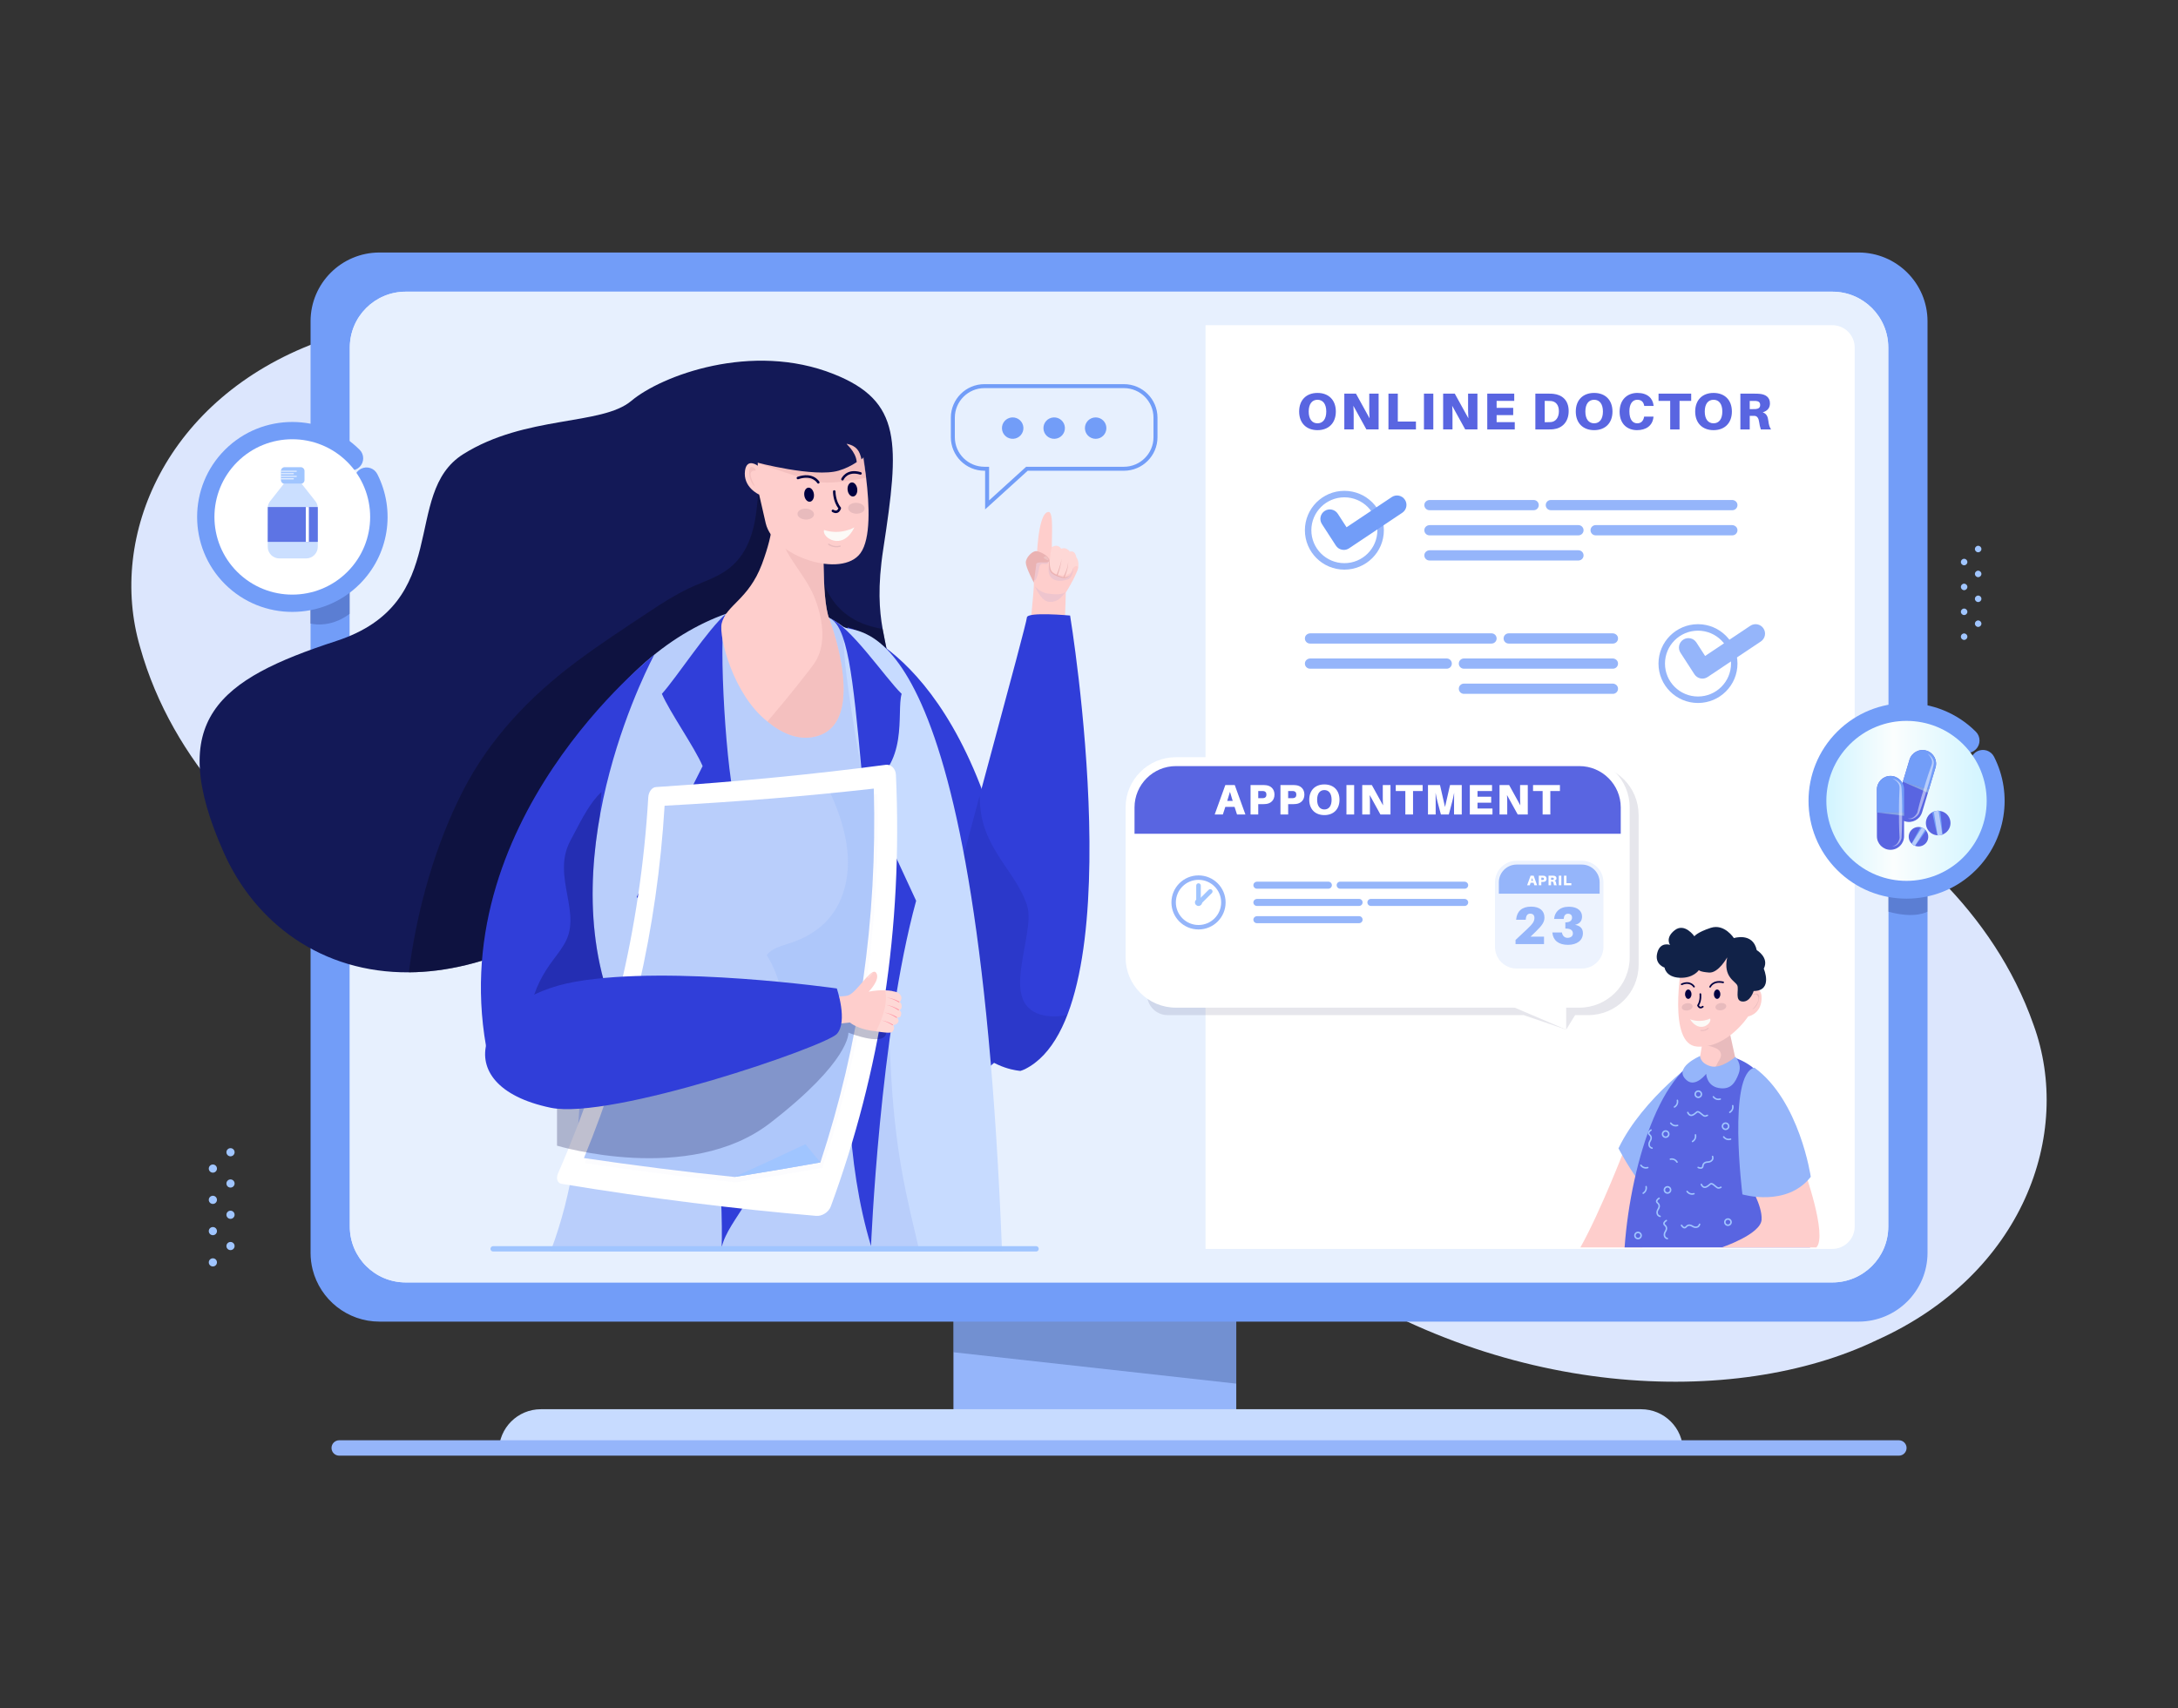 <svg width="232" height="182" viewBox="0 0 232 182" fill="none" xmlns="http://www.w3.org/2000/svg">
<rect x="0" y="0" width="232" height="182" fill="#333333" stroke="none"/>
<path d="M102.819 81.335C106.194 97.464 116.804 119.97 138.615 134.281C159.746 149.234 184.932 149.999 199.9 142.791C215.486 135.795 220.855 120.826 216.61 109.185C212.333 97.009 202.431 88.737 193.026 83.409C183.245 78.002 173.961 75.54 162.232 73.168C150.814 70.87 138.754 67.264 129.208 62.25C119.522 57.615 112.352 51.573 107.492 53.157C103.087 54.456 99.335 64.708 102.819 81.335Z" fill="#DCE6FD"/>
<path d="M126.678 104.049C124.351 87.737 115.215 64.596 94.373 48.913C74.25 32.633 49.166 30.251 33.764 36.481C17.759 42.462 11.435 57.054 14.92 68.943C18.402 81.369 27.751 90.26 36.792 96.181C46.204 102.205 55.309 105.259 66.861 108.38C78.107 111.407 89.91 115.781 99.113 121.398C108.479 126.645 115.245 133.136 120.197 131.867C124.676 130.854 129.081 120.866 126.678 104.049Z" fill="#DCE6FD"/>
<path d="M131.687 137.344H101.56V152.872H131.687V137.344Z" fill="#95B5FA"/>
<path opacity="0.3" d="M131.687 147.421L101.56 144.076V137.344H131.687V147.421Z" fill="#203B73"/>
<path d="M174.808 150.147H57.612C55.144 150.147 53.143 152.144 53.143 154.607H179.278C179.277 152.144 177.277 150.147 174.808 150.147Z" fill="#C7DBFF"/>
<path d="M205.319 34.236V133.482C205.319 137.528 202.028 140.813 197.974 140.813H40.424C36.993 140.813 34.109 138.456 33.303 135.275C33.157 134.699 33.081 134.1 33.081 133.482V34.236C33.081 30.186 36.373 26.904 40.424 26.904H197.973C202.028 26.904 205.319 30.186 205.319 34.236Z" fill="#729DF8"/>
<path d="M195.179 31.077H43.221C39.93 31.077 37.262 33.74 37.262 37.024V130.691C37.262 133.976 39.93 136.638 43.221 136.638H195.179C198.47 136.638 201.138 133.976 201.138 130.691V37.024C201.138 33.74 198.47 31.077 195.179 31.077Z" fill="#E7F0FE"/>
<path d="M195.179 31.077H43.221C39.93 31.077 37.262 33.74 37.262 37.024V130.691C37.262 133.976 39.93 136.638 43.221 136.638H195.179C198.47 136.638 201.138 133.976 201.138 130.691V37.024C201.138 33.74 198.47 31.077 195.179 31.077Z" fill="#E7F0FE"/>
<path d="M195.179 34.648H128.413V133.067H195.179C196.492 133.067 197.56 132.001 197.56 130.691V37.024C197.56 35.714 196.491 34.648 195.179 34.648Z" fill="white"/>
<path d="M36.136 155.096H202.265C202.719 155.096 203.088 154.728 203.088 154.275C203.088 153.822 202.719 153.454 202.265 153.454H36.136C35.682 153.454 35.313 153.822 35.313 154.275C35.313 154.729 35.681 155.096 36.136 155.096ZM143.203 52.297C140.88 52.297 138.997 54.176 138.997 56.495C138.997 58.813 140.88 60.692 143.203 60.692C145.527 60.692 147.409 58.813 147.409 56.495C147.409 54.177 145.527 52.297 143.203 52.297ZM143.203 60.002C141.262 60.002 139.685 58.433 139.685 56.495C139.685 54.558 141.262 52.988 143.203 52.988C145.145 52.988 146.717 54.558 146.717 56.495C146.717 58.433 145.145 60.002 143.203 60.002ZM163.363 53.271H152.296C152.023 53.271 151.771 53.457 151.727 53.725C151.671 54.067 151.934 54.362 152.266 54.362H163.363C163.665 54.362 163.909 54.118 163.909 53.817C163.909 53.516 163.664 53.271 163.363 53.271ZM184.499 53.271H165.199C164.897 53.271 164.652 53.516 164.652 53.817C164.652 54.118 164.897 54.362 165.199 54.362H184.528C184.86 54.362 185.123 54.067 185.067 53.725C185.023 53.457 184.771 53.271 184.499 53.271ZM168.134 55.949H152.296C152.024 55.949 151.772 56.135 151.728 56.403C151.672 56.745 151.935 57.04 152.267 57.04H168.134C168.436 57.04 168.681 56.796 168.681 56.495C168.68 56.194 168.435 55.949 168.134 55.949ZM168.134 58.628H152.296C152.024 58.628 151.772 58.813 151.728 59.081C151.672 59.423 151.935 59.719 152.267 59.719H168.134C168.436 59.719 168.681 59.475 168.681 59.174C168.68 58.872 168.435 58.628 168.134 58.628ZM184.499 55.949H169.969C169.667 55.949 169.422 56.194 169.422 56.495C169.422 56.796 169.667 57.04 169.969 57.04H184.527C184.859 57.04 185.122 56.745 185.067 56.403C185.023 56.136 184.771 55.949 184.499 55.949Z" fill="#95B5FA"/>
<path d="M143.142 58.59C143.074 58.59 143.006 58.583 142.939 58.569C142.674 58.514 142.442 58.356 142.296 58.129L140.807 55.829C140.505 55.363 140.639 54.74 141.107 54.438C141.575 54.135 142.199 54.271 142.502 54.737L143.434 56.178L148.248 52.962C148.71 52.651 149.336 52.776 149.646 53.239C149.956 53.7 149.832 54.325 149.369 54.634L143.704 58.419C143.536 58.531 143.341 58.59 143.142 58.59Z" fill="#729DF8"/>
<path d="M176.662 70.703C176.662 73.021 178.545 74.9 180.868 74.9C183.192 74.9 185.075 73.021 185.075 70.703C185.075 68.384 183.192 66.505 180.868 66.505C178.545 66.505 176.662 68.384 176.662 70.703ZM177.354 70.703C177.354 68.765 178.927 67.195 180.868 67.195C182.81 67.195 184.387 68.765 184.387 70.703C184.387 72.64 182.81 74.21 180.868 74.21C178.927 74.21 177.354 72.64 177.354 70.703ZM160.709 67.479H171.776C172.049 67.479 172.301 67.665 172.345 67.933C172.401 68.275 172.137 68.57 171.805 68.57H160.709C160.407 68.57 160.162 68.326 160.162 68.025C160.162 67.723 160.407 67.479 160.709 67.479ZM139.573 67.479H158.873C159.175 67.479 159.42 67.724 159.42 68.025C159.42 68.326 159.175 68.57 158.873 68.57H139.544C139.212 68.57 138.949 68.275 139.005 67.933C139.048 67.665 139.301 67.479 139.573 67.479ZM155.938 70.157H171.776C172.048 70.157 172.3 70.343 172.344 70.611C172.4 70.953 172.137 71.248 171.805 71.248H155.938C155.635 71.248 155.391 71.004 155.391 70.703C155.392 70.402 155.637 70.157 155.938 70.157ZM155.938 72.835H171.776C172.048 72.835 172.3 73.021 172.344 73.289C172.4 73.63 172.137 73.927 171.805 73.927H155.938C155.635 73.927 155.391 73.682 155.391 73.381C155.392 73.08 155.637 72.835 155.938 72.835ZM139.574 70.157H154.103C154.404 70.157 154.649 70.402 154.649 70.703C154.649 71.004 154.404 71.248 154.103 71.248H139.544C139.212 71.248 138.949 70.953 139.005 70.611C139.048 70.343 139.301 70.157 139.574 70.157Z" fill="#95B5FA"/>
<path d="M181.337 72.303C181.269 72.303 181.201 72.296 181.134 72.282C180.869 72.227 180.637 72.069 180.49 71.842L179.002 69.542C178.7 69.076 178.834 68.453 179.302 68.151C179.77 67.849 180.394 67.984 180.697 68.45L181.628 69.891L186.442 66.675C186.905 66.365 187.531 66.489 187.841 66.952C188.151 67.413 188.027 68.038 187.564 68.347L181.898 72.132C181.731 72.244 181.535 72.303 181.337 72.303Z" fill="#95B5FA"/>
<path d="M173.052 122.408C173.052 122.408 170.494 129.068 168.342 132.91C172.1 132.91 174.95 132.91 174.95 132.91V124.41L173.052 122.408Z" fill="#FECECC"/>
<path d="M181.054 112.71C181.054 112.71 175.023 116.903 172.4 122.35C172.4 122.35 176.004 129.333 178.155 128.209C181.297 126.567 181.054 112.71 181.054 112.71Z" fill="#95B5FA"/>
<path d="M192.809 132.91C192.706 124.085 190.061 112.55 182.975 112.389C177.31 112.26 173.716 123.696 173.051 132.91H192.809Z" fill="#5965E1"/>
<path d="M178.363 118.024C178.336 118.024 178.31 118.011 178.295 117.986C178.271 117.948 178.284 117.9 178.321 117.877C178.698 117.648 178.603 117.272 178.599 117.257C178.587 117.214 178.612 117.17 178.654 117.159C178.696 117.147 178.74 117.172 178.752 117.214C178.8 117.388 178.789 117.778 178.405 118.012C178.391 118.02 178.377 118.024 178.363 118.024ZM180.284 121.701C180.257 121.701 180.231 121.688 180.216 121.663C180.193 121.625 180.205 121.576 180.243 121.554C180.62 121.325 180.524 120.949 180.52 120.934C180.509 120.891 180.534 120.847 180.576 120.836C180.618 120.824 180.662 120.849 180.674 120.891C180.722 121.065 180.711 121.455 180.326 121.689C180.313 121.697 180.299 121.701 180.284 121.701ZM184.256 118.591C184.229 118.591 184.203 118.577 184.187 118.552C184.164 118.515 184.177 118.466 184.214 118.443C184.591 118.215 184.496 117.839 184.491 117.823C184.48 117.781 184.505 117.737 184.547 117.726C184.589 117.714 184.633 117.739 184.645 117.781C184.693 117.954 184.682 118.344 184.298 118.579C184.284 118.587 184.27 118.591 184.256 118.591ZM178.718 123.819C178.718 123.846 178.704 123.872 178.679 123.887C178.642 123.91 178.592 123.898 178.57 123.86C178.341 123.484 177.964 123.579 177.949 123.584C177.906 123.595 177.862 123.57 177.851 123.528C177.839 123.486 177.864 123.442 177.906 123.43C178.08 123.382 178.471 123.393 178.706 123.777C178.714 123.79 178.718 123.805 178.718 123.819ZM175.03 127.214C175.003 127.214 174.977 127.201 174.961 127.176C174.938 127.139 174.951 127.089 174.988 127.067C175.365 126.838 175.27 126.463 175.265 126.447C175.254 126.405 175.279 126.361 175.321 126.349C175.363 126.338 175.407 126.363 175.419 126.405C175.467 126.578 175.456 126.968 175.072 127.202C175.058 127.211 175.044 127.214 175.03 127.214ZM177.885 119.672C177.882 119.645 177.893 119.618 177.916 119.6C177.952 119.574 178.002 119.581 178.028 119.616C178.292 119.968 178.657 119.838 178.672 119.833C178.713 119.817 178.759 119.838 178.775 119.879C178.791 119.92 178.77 119.966 178.729 119.982C178.56 120.046 178.17 120.072 177.899 119.712C177.892 119.7 177.887 119.686 177.885 119.672ZM182.428 116.865C182.425 116.839 182.436 116.811 182.459 116.794C182.495 116.768 182.544 116.775 182.571 116.81C182.835 117.163 183.2 117.032 183.215 117.027C183.257 117.012 183.302 117.032 183.318 117.073C183.334 117.114 183.313 117.16 183.272 117.176C183.104 117.24 182.713 117.266 182.443 116.906C182.434 116.893 182.429 116.879 182.428 116.865ZM179.628 126.949C179.626 126.922 179.637 126.895 179.66 126.877C179.695 126.851 179.745 126.858 179.771 126.894C180.035 127.246 180.4 127.116 180.416 127.11C180.457 127.095 180.502 127.116 180.518 127.157C180.534 127.197 180.513 127.244 180.472 127.259C180.303 127.324 179.913 127.35 179.643 126.989C179.635 126.977 179.629 126.963 179.628 126.949ZM183.525 121.136C183.522 121.11 183.533 121.082 183.557 121.065C183.592 121.039 183.642 121.046 183.668 121.08C183.932 121.433 184.298 121.302 184.313 121.297C184.354 121.282 184.4 121.302 184.415 121.344C184.431 121.384 184.411 121.43 184.369 121.446C184.2 121.511 183.811 121.537 183.54 121.176C183.531 121.164 183.526 121.15 183.525 121.136ZM174.707 124.163C174.705 124.136 174.716 124.109 174.739 124.091C174.774 124.065 174.824 124.073 174.85 124.108C175.114 124.46 175.479 124.33 175.495 124.324C175.536 124.309 175.582 124.33 175.597 124.371C175.613 124.412 175.592 124.458 175.551 124.474C175.382 124.538 174.992 124.564 174.722 124.204C174.714 124.191 174.709 124.177 174.707 124.163ZM181.617 118.992C181.471 118.992 181.372 118.906 181.244 118.795C181.186 118.745 181.12 118.688 181.037 118.627C180.85 118.491 180.824 118.514 180.698 118.628C180.628 118.69 180.533 118.775 180.385 118.851C180.248 118.921 180.12 118.932 180.003 118.886C179.794 118.802 179.709 118.562 179.705 118.551C179.691 118.51 179.713 118.464 179.755 118.45C179.796 118.435 179.842 118.457 179.856 118.498C179.857 118.5 179.923 118.682 180.064 118.738C180.137 118.767 180.219 118.758 180.313 118.71C180.443 118.643 180.526 118.569 180.592 118.51C180.746 118.372 180.855 118.297 181.132 118.499C181.22 118.563 181.289 118.623 181.349 118.675C181.538 118.839 181.595 118.889 181.837 118.764C181.876 118.744 181.924 118.759 181.945 118.798C181.965 118.836 181.95 118.884 181.911 118.905C181.791 118.967 181.697 118.992 181.617 118.992ZM183.06 126.656C182.915 126.656 182.815 126.57 182.687 126.459C182.629 126.408 182.563 126.351 182.481 126.29C182.293 126.154 182.267 126.178 182.141 126.291C182.071 126.354 181.976 126.439 181.828 126.514C181.691 126.584 181.563 126.596 181.446 126.548C181.237 126.465 181.152 126.224 181.149 126.214C181.134 126.173 181.156 126.127 181.198 126.113C181.239 126.098 181.285 126.12 181.299 126.161C181.3 126.163 181.366 126.344 181.507 126.401C181.58 126.43 181.662 126.421 181.757 126.372C181.886 126.306 181.969 126.232 182.035 126.173C182.189 126.034 182.298 125.96 182.575 126.162C182.663 126.226 182.732 126.286 182.792 126.338C182.981 126.502 183.039 126.551 183.281 126.426C183.319 126.406 183.367 126.422 183.388 126.46C183.408 126.499 183.393 126.547 183.354 126.568C183.234 126.63 183.14 126.656 183.06 126.656ZM175.978 122.408C175.971 122.408 175.965 122.407 175.958 122.405C175.746 122.351 175.654 122.22 175.614 122.12C175.538 121.932 175.589 121.712 175.673 121.577C175.822 121.339 175.875 121.143 175.655 120.957C175.543 120.863 175.527 120.765 175.533 120.699C175.552 120.496 175.803 120.348 175.831 120.331C175.87 120.309 175.918 120.323 175.94 120.361C175.962 120.399 175.949 120.448 175.91 120.47C175.857 120.5 175.701 120.611 175.692 120.714C175.69 120.729 175.686 120.775 175.758 120.835C176.129 121.148 175.896 121.521 175.809 121.661C175.748 121.758 175.707 121.925 175.762 122.06C175.8 122.156 175.88 122.22 175.998 122.251C176.04 122.262 176.066 122.305 176.055 122.348C176.046 122.384 176.013 122.408 175.978 122.408ZM177.609 132.048C177.602 132.048 177.595 132.047 177.589 132.045C177.377 131.991 177.285 131.86 177.245 131.76C177.169 131.572 177.22 131.352 177.304 131.217C177.453 130.979 177.506 130.783 177.286 130.597C177.174 130.503 177.158 130.405 177.164 130.339C177.183 130.136 177.434 129.988 177.462 129.971C177.501 129.949 177.549 129.963 177.571 130.001C177.593 130.039 177.58 130.088 177.541 130.109C177.488 130.14 177.332 130.251 177.323 130.354C177.322 130.369 177.318 130.415 177.389 130.475C177.76 130.788 177.528 131.161 177.44 131.301C177.38 131.398 177.339 131.565 177.394 131.7C177.432 131.796 177.512 131.86 177.63 131.891C177.672 131.902 177.698 131.945 177.687 131.988C177.676 132.024 177.644 132.048 177.609 132.048ZM176.835 129.678C176.828 129.678 176.822 129.677 176.815 129.675C176.603 129.62 176.511 129.489 176.471 129.389C176.396 129.201 176.447 128.982 176.53 128.847C176.679 128.609 176.732 128.413 176.512 128.227C176.4 128.132 176.384 128.035 176.39 127.969C176.409 127.765 176.66 127.617 176.689 127.601C176.727 127.579 176.775 127.592 176.797 127.631C176.819 127.669 176.806 127.717 176.768 127.739C176.714 127.77 176.558 127.881 176.549 127.984C176.548 127.999 176.544 128.045 176.616 128.105C176.986 128.418 176.754 128.791 176.667 128.931C176.606 129.028 176.565 129.195 176.62 129.33C176.658 129.426 176.738 129.49 176.856 129.52C176.898 129.531 176.924 129.575 176.913 129.617C176.902 129.653 176.87 129.678 176.835 129.678ZM182.486 123.168C182.49 123.173 182.493 123.18 182.495 123.186C182.569 123.392 182.512 123.542 182.452 123.631C182.339 123.798 182.127 123.88 181.969 123.886C181.688 123.897 181.495 123.963 181.465 124.25C181.45 124.396 181.378 124.464 181.32 124.496C181.14 124.595 180.877 124.471 180.847 124.457C180.808 124.437 180.791 124.39 180.811 124.35C180.83 124.311 180.878 124.295 180.917 124.314C180.972 124.341 181.152 124.407 181.243 124.357C181.256 124.35 181.296 124.327 181.307 124.234C181.358 123.752 181.797 123.734 181.963 123.728C182.077 123.723 182.238 123.664 182.32 123.542C182.378 123.457 182.386 123.355 182.346 123.24C182.331 123.199 182.352 123.153 182.394 123.138C182.428 123.126 182.466 123.139 182.486 123.168ZM181.122 130.441C181.122 130.447 181.121 130.454 181.119 130.461C181.065 130.672 180.933 130.764 180.833 130.804C180.645 130.879 180.425 130.828 180.29 130.745C180.051 130.597 179.854 130.543 179.668 130.763C179.574 130.874 179.476 130.891 179.41 130.885C179.206 130.866 179.057 130.615 179.041 130.587C179.019 130.549 179.033 130.5 179.071 130.478C179.109 130.456 179.158 130.47 179.18 130.508C179.211 130.561 179.321 130.717 179.425 130.726C179.44 130.728 179.486 130.732 179.546 130.66C179.86 130.29 180.233 130.522 180.374 130.609C180.471 130.67 180.638 130.711 180.774 130.656C180.87 130.618 180.934 130.538 180.964 130.421C180.975 130.378 181.019 130.353 181.062 130.364C181.098 130.373 181.122 130.406 181.122 130.441ZM177.622 127.192C177.395 127.192 177.21 127.008 177.21 126.781C177.21 126.554 177.395 126.37 177.622 126.37C177.85 126.37 178.034 126.554 178.034 126.781C178.034 127.008 177.849 127.192 177.622 127.192ZM177.622 126.529C177.483 126.529 177.37 126.642 177.37 126.781C177.37 126.92 177.483 127.032 177.622 127.032C177.761 127.032 177.875 126.92 177.875 126.781C177.875 126.642 177.761 126.529 177.622 126.529ZM183.808 120.407C183.581 120.407 183.396 120.223 183.396 119.996C183.396 119.769 183.581 119.584 183.808 119.584C184.036 119.584 184.22 119.769 184.22 119.996C184.22 120.223 184.035 120.407 183.808 120.407ZM183.808 119.744C183.669 119.744 183.556 119.857 183.556 119.996C183.556 120.135 183.669 120.247 183.808 120.247C183.947 120.247 184.06 120.135 184.06 119.996C184.06 119.857 183.947 119.744 183.808 119.744ZM177.425 121.244C177.197 121.244 177.013 121.06 177.013 120.833C177.013 120.606 177.197 120.422 177.425 120.422C177.652 120.422 177.837 120.607 177.837 120.833C177.836 121.06 177.652 121.244 177.425 121.244ZM177.425 120.581C177.285 120.581 177.172 120.694 177.172 120.833C177.172 120.972 177.285 121.085 177.425 121.085C177.564 121.085 177.677 120.972 177.677 120.833C177.677 120.694 177.564 120.581 177.425 120.581ZM174.48 132.048C174.253 132.048 174.068 131.864 174.068 131.637C174.068 131.411 174.253 131.226 174.48 131.226C174.707 131.226 174.892 131.411 174.892 131.637C174.892 131.864 174.707 132.048 174.48 132.048ZM174.48 131.386C174.341 131.386 174.228 131.499 174.228 131.638C174.228 131.777 174.341 131.889 174.48 131.889C174.619 131.889 174.732 131.777 174.732 131.638C174.733 131.499 174.619 131.386 174.48 131.386ZM180.904 116.996C180.676 116.996 180.491 116.812 180.491 116.585C180.491 116.359 180.676 116.174 180.904 116.174C181.131 116.174 181.316 116.359 181.316 116.585C181.315 116.812 181.13 116.996 180.904 116.996ZM180.904 116.333C180.764 116.333 180.651 116.446 180.651 116.585C180.651 116.724 180.764 116.837 180.904 116.837C181.043 116.837 181.156 116.724 181.156 116.585C181.156 116.446 181.043 116.333 180.904 116.333ZM184.06 130.624C183.833 130.624 183.648 130.439 183.648 130.213C183.648 129.986 183.833 129.801 184.06 129.801C184.288 129.801 184.473 129.986 184.473 130.213C184.473 130.439 184.288 130.624 184.06 130.624ZM184.06 129.961C183.921 129.961 183.808 130.074 183.808 130.213C183.808 130.352 183.921 130.464 184.06 130.464C184.2 130.464 184.313 130.352 184.313 130.213C184.313 130.074 184.2 129.961 184.06 129.961Z" fill="#A0C5FF"/>
<path d="M181.513 110.092L181.059 112.765C181.059 112.765 181.556 115.28 184.984 113.367L184.147 109.546L181.513 110.092Z" fill="#FECECC"/>
<path opacity="0.1" d="M184.146 109.546L181.512 110.092L181.315 111.252C181.378 111.27 181.441 111.288 181.504 111.304C181.807 111.383 182.115 111.45 182.41 111.543C182.641 111.616 182.871 111.709 183.042 111.847C183.221 111.992 183.31 112.173 183.322 112.367C183.343 112.685 183.117 112.963 182.957 113.247C182.854 113.43 182.799 113.675 182.573 113.802C182.408 113.894 182.193 113.928 181.981 113.925C182.563 114.194 183.498 114.197 184.983 113.368L184.146 109.546Z" fill="#201135"/>
<path d="M179.144 102.72C179.144 102.72 177.565 111.308 180.784 111.51C184.004 111.712 186.212 108.297 186.212 108.297C186.212 108.297 187.548 108.084 187.64 106.478C187.713 105.183 186.911 105.417 186.911 105.417C186.911 105.417 187.528 102.112 185.22 101.466C182.911 100.82 179.144 102.72 179.144 102.72Z" fill="#FECECC"/>
<path opacity="0.1" d="M183.879 107.16C183.914 107.369 183.686 107.581 183.369 107.635C183.053 107.688 182.768 107.562 182.732 107.353C182.697 107.144 182.925 106.931 183.242 106.878C183.559 106.825 183.844 106.951 183.879 107.16ZM180.292 107.18C180.327 107.389 180.099 107.601 179.782 107.654C179.466 107.708 179.18 107.581 179.145 107.372C179.11 107.163 179.338 106.951 179.655 106.898C179.971 106.844 180.256 106.971 180.292 107.18Z" fill="#201135"/>
<path d="M180.444 105.215C180.414 105.215 180.384 105.2 180.367 105.171C180.353 105.146 180.01 104.582 179.17 104.953C179.125 104.973 179.073 104.953 179.054 104.908C179.034 104.864 179.054 104.811 179.099 104.792C180.089 104.354 180.516 105.076 180.521 105.083C180.545 105.126 180.53 105.18 180.488 105.204C180.474 105.212 180.459 105.215 180.444 105.215ZM182.161 105.231C182.15 105.231 182.139 105.229 182.128 105.225C182.083 105.207 182.06 105.156 182.079 105.11C182.082 105.103 182.404 104.331 183.568 104.58C183.616 104.59 183.646 104.637 183.636 104.685C183.626 104.732 183.579 104.763 183.531 104.753C182.511 104.535 182.246 105.169 182.243 105.176C182.229 105.21 182.197 105.231 182.161 105.231ZM181.153 107.442C181.122 107.442 181.092 107.438 181.062 107.43C180.874 107.375 180.795 107.164 180.792 107.155C180.782 107.129 180.786 107.1 180.801 107.077C181.119 106.59 181.034 105.933 181.033 105.926C181.026 105.878 181.06 105.834 181.109 105.827C181.159 105.82 181.202 105.854 181.209 105.903C181.213 105.931 181.298 106.597 180.975 107.131C181.001 107.177 181.048 107.242 181.112 107.26C181.172 107.277 181.245 107.254 181.328 107.19C181.367 107.16 181.423 107.168 181.452 107.206C181.482 107.245 181.475 107.3 181.436 107.33C181.339 107.405 181.243 107.442 181.153 107.442Z" fill="#000141"/>
<path d="M180.017 108.593C180.017 108.593 181.026 109.05 182.158 108.525C182.414 108.994 181.074 110.215 180.017 108.593Z" fill="#FCFAF7"/>
<path d="M180.175 105.928C180.175 106.203 180.022 106.426 179.833 106.426C179.645 106.426 179.492 106.203 179.492 105.928C179.492 105.652 179.645 105.429 179.833 105.429C180.022 105.429 180.175 105.653 180.175 105.928ZM183.25 105.928C183.25 106.203 183.097 106.426 182.908 106.426C182.72 106.426 182.566 106.203 182.566 105.928C182.566 105.652 182.72 105.429 182.908 105.429C183.097 105.429 183.25 105.653 183.25 105.928Z" fill="#000141"/>
<path opacity="0.1" d="M181.326 109.845C181.232 109.845 181.171 109.831 181.165 109.83C181.142 109.824 181.127 109.801 181.132 109.777C181.138 109.753 181.162 109.739 181.186 109.744C181.19 109.745 181.578 109.831 181.931 109.526C181.95 109.511 181.977 109.513 181.993 109.531C182.009 109.549 182.007 109.577 181.989 109.594C181.743 109.805 181.486 109.845 181.326 109.845ZM186.758 105.943C186.758 105.943 187.274 105.7 187.376 106.064C187.477 106.428 187.153 107.347 186.657 107.56C186.657 107.56 187.558 106.691 187.264 106.165C186.971 105.639 186.788 106.195 186.758 105.943Z" fill="#201135"/>
<path d="M184.841 112.61C184.841 112.61 185.613 113.32 185.196 114.41C184.841 115.335 184.382 116.149 183.085 115.924C181.788 115.7 181.742 114.41 181.742 114.41C181.742 114.41 180.621 115.894 179.685 115.114C178.096 113.789 181.103 112.508 181.103 112.508C181.103 112.508 181.06 113.261 182.198 113.598C183.336 113.936 184.841 112.61 184.841 112.61Z" fill="#95B5FA"/>
<path d="M183.981 102.003C183.981 102.003 183.051 103.693 182.053 103.621C181.055 103.548 180.961 103.363 180.961 103.363C180.961 103.363 180.382 104.248 178.905 104.176C177.427 104.103 177.306 103.092 177.306 103.092C177.306 103.092 176.21 102.748 176.532 101.52C176.854 100.292 177.891 100.675 177.891 100.675C177.891 100.675 177.339 99.927 178.398 99.106C179.458 98.285 180.485 99.758 180.485 99.758C180.485 99.758 180.769 99.333 182.23 98.858C183.692 98.382 184.694 99.951 184.694 99.951C184.694 99.951 186.715 99.3 187.126 101.231C187.126 101.231 188.481 102.027 187.876 103.21C187.876 103.21 188.899 105.576 186.799 105.588C186.799 105.588 186.449 106.779 185.602 106.709C184.756 106.639 185.244 105.465 185.061 105.002C184.876 104.538 183.522 104.128 183.981 102.003Z" fill="#112248"/>
<path d="M192.144 124.533C192.144 124.533 194.705 131.641 193.48 132.91H183.396C183.396 132.91 187.54 131.519 187.643 129.961C187.747 128.402 186.244 126.038 186.244 126.038L192.144 124.533Z" fill="#FECECC"/>
<path d="M185.6 127.258C185.6 127.258 190.32 128.664 192.883 125.385C192.883 125.385 191.71 117.268 186.884 113.758C184.004 114.431 185.6 127.258 185.6 127.258Z" fill="#95B5FA"/>
<path opacity="0.1" d="M169.18 81.471H124.347C123.141 81.471 122.163 82.448 122.165 83.652L122.193 105.98C122.194 107.183 123.171 108.157 124.375 108.157H162.297L166.83 109.704L167.779 108.157H169.18C172.143 108.157 174.544 105.76 174.544 102.804V86.824C174.543 83.867 172.142 81.471 169.18 81.471Z" fill="#000141"/>
<path d="M166.83 106.018V109.704L159.246 106.462L166.83 106.018Z" fill="white"/>
<path d="M125.262 80.677H168.23C171.192 80.677 173.593 83.074 173.593 86.03V102.009C173.593 104.965 171.192 107.362 168.23 107.362H125.262C122.3 107.362 119.899 104.965 119.899 102.009V86.03C119.899 83.074 122.3 80.677 125.262 80.677Z" fill="white"/>
<path d="M127.666 93.27C126.073 93.27 124.781 94.559 124.781 96.15C124.781 97.74 126.073 99.03 127.666 99.03C129.26 99.03 130.552 97.74 130.552 96.15C130.552 94.559 129.26 93.27 127.666 93.27ZM127.666 98.555C126.335 98.555 125.252 97.478 125.252 96.149C125.252 94.82 126.334 93.743 127.666 93.743C128.998 93.743 130.077 94.82 130.077 96.149C130.077 97.478 128.998 98.555 127.666 98.555Z" fill="#95B5FA"/>
<path d="M128.045 96.149C128.045 96.359 127.876 96.528 127.666 96.528C127.456 96.528 127.286 96.359 127.286 96.149C127.286 95.94 127.456 95.771 127.666 95.771C127.876 95.771 128.045 95.94 128.045 96.149Z" fill="#A0C5FF"/>
<path d="M127.665 94.11C127.531 94.11 127.421 94.218 127.421 94.353V96.041C127.421 96.175 127.53 96.284 127.665 96.284C127.799 96.284 127.909 96.176 127.909 96.041V94.353C127.909 94.218 127.799 94.11 127.665 94.11Z" fill="#A0C5FF"/>
<path d="M129.09 94.806C128.995 94.711 128.84 94.711 128.745 94.806L127.549 95.999C127.454 96.094 127.454 96.248 127.549 96.344C127.643 96.438 127.798 96.438 127.893 96.344L129.09 95.15C129.185 95.054 129.185 94.9 129.09 94.806Z" fill="#A0C5FF"/>
<path d="M141.497 93.938H133.905C133.718 93.938 133.545 94.065 133.515 94.249C133.477 94.484 133.657 94.686 133.885 94.686H141.497C141.705 94.686 141.872 94.519 141.872 94.312C141.871 94.105 141.703 93.938 141.497 93.938ZM155.996 93.938H142.756C142.548 93.938 142.381 94.105 142.381 94.312C142.381 94.519 142.548 94.687 142.756 94.687H156.016C156.244 94.687 156.424 94.484 156.386 94.25C156.356 94.065 156.183 93.938 155.996 93.938ZM144.769 95.775H133.904C133.718 95.775 133.544 95.902 133.514 96.086C133.476 96.32 133.656 96.524 133.884 96.524H144.768C144.976 96.524 145.144 96.356 145.144 96.149C145.144 95.943 144.976 95.775 144.769 95.775ZM144.769 97.613H133.904C133.718 97.613 133.544 97.74 133.514 97.924C133.476 98.159 133.656 98.361 133.884 98.361H144.768C144.976 98.361 145.144 98.194 145.144 97.987C145.144 97.78 144.976 97.613 144.769 97.613ZM155.996 95.775H146.029C145.821 95.775 145.654 95.942 145.654 96.149C145.654 96.356 145.821 96.524 146.029 96.524H156.016C156.244 96.524 156.424 96.321 156.386 96.086C156.356 95.902 156.183 95.775 155.996 95.775Z" fill="#95B5FA"/>
<path d="M120.849 88.832V86.03C120.849 83.601 122.829 81.625 125.262 81.625H168.229C170.663 81.625 172.642 83.601 172.642 86.03V88.832H120.849Z" fill="#5965E1"/>
<path d="M130.523 85.967L130.258 86.782H129.388L130.523 83.642H131.526L132.662 86.782H131.768L131.504 85.967H130.523ZM130.723 85.33H131.307L131.015 84.365L130.723 85.33ZM135.757 84.661C135.757 85.28 135.341 85.603 134.885 85.657C134.717 85.676 134.589 85.68 134.393 85.68H134.028V86.781H133.208V83.641H134.394C134.59 83.641 134.718 83.646 134.886 83.664C135.342 83.719 135.757 84.042 135.757 84.661ZM134.899 84.661C134.899 84.424 134.777 84.301 134.566 84.283C134.507 84.279 134.434 84.279 134.348 84.279H134.028V85.043H134.348C134.434 85.043 134.507 85.043 134.566 85.038C134.777 85.02 134.899 84.897 134.899 84.661ZM138.943 84.661C138.943 85.28 138.528 85.603 138.072 85.657C137.904 85.676 137.776 85.68 137.58 85.68H137.215V86.781H136.394V83.641H137.58C137.777 83.641 137.904 83.646 138.073 83.664C138.528 83.719 138.943 84.042 138.943 84.661ZM138.085 84.661C138.085 84.424 137.962 84.301 137.752 84.283C137.693 84.279 137.62 84.279 137.533 84.279H137.214V85.043H137.533C137.62 85.043 137.693 85.043 137.752 85.038C137.963 85.02 138.085 84.897 138.085 84.661ZM142.682 85.212C142.682 86.218 142.052 86.845 141.072 86.845C140.092 86.845 139.462 86.218 139.462 85.212C139.462 84.201 140.092 83.578 141.072 83.578C142.052 83.578 142.682 84.201 142.682 85.212ZM141.842 85.212C141.842 84.543 141.546 84.178 141.071 84.178C140.597 84.178 140.301 84.543 140.301 85.212C140.301 85.876 140.597 86.245 141.071 86.245C141.546 86.245 141.842 85.876 141.842 85.212ZM143.423 86.782V83.642H144.244V86.782H143.423ZM147.043 86.782L145.899 84.706C145.926 85.025 145.926 85.303 145.926 85.485V86.782H145.105V83.642H146.127L147.322 85.808C147.299 85.49 147.294 85.166 147.294 84.984V83.642H148.115V86.782H147.043ZM150.517 84.279V86.782H149.696V84.279H148.675V83.642H151.539V84.279H150.517ZM155.705 86.782H154.885V85.462C154.885 85.189 154.885 84.783 154.894 84.465C154.839 84.783 154.748 85.184 154.675 85.462L154.328 86.782H153.485L153.133 85.462C153.06 85.189 152.969 84.783 152.919 84.465C152.928 84.783 152.928 85.189 152.928 85.462V86.782H152.108V83.642H153.389L153.923 85.985L154.457 83.642H155.706V86.782H155.705ZM158.978 86.782H156.565V83.642H158.932V84.279H157.386V84.888H158.841V85.525H157.386V86.145H158.978V86.782ZM161.668 86.782L160.523 84.706C160.55 85.025 160.55 85.303 160.55 85.485V86.782H159.73V83.642H160.751L161.946 85.808C161.923 85.49 161.919 85.166 161.919 84.984V83.642H162.739V86.782H161.668ZM165.141 84.279V86.782H164.32V84.279H163.299V83.642H166.163V84.279H165.141Z" fill="white"/>
<path d="M168.492 91.709H161.554C160.28 91.709 159.246 92.74 159.246 94.012V100.889C159.246 102.161 160.28 103.193 161.554 103.193H168.492C169.767 103.193 170.8 102.161 170.8 100.889V94.012C170.8 92.74 169.767 91.709 168.492 91.709Z" fill="#EDF3FE"/>
<path d="M170.392 95.218V94.012C170.392 92.967 169.54 92.116 168.492 92.116H161.554C160.507 92.116 159.655 92.967 159.655 94.012V95.218H170.392Z" fill="#95B5FA"/>
<path d="M163.038 94.058L162.952 94.323H162.668L163.038 93.3H163.365L163.734 94.323H163.443L163.357 94.058H163.038ZM163.104 93.851H163.294L163.199 93.536L163.104 93.851ZM164.743 93.633C164.743 93.834 164.608 93.94 164.459 93.957C164.404 93.963 164.362 93.965 164.298 93.965H164.179V94.323H163.912V93.3H164.298C164.362 93.3 164.403 93.302 164.458 93.308C164.608 93.326 164.743 93.431 164.743 93.633ZM164.464 93.633C164.464 93.556 164.424 93.516 164.355 93.51C164.336 93.508 164.312 93.508 164.284 93.508H164.18V93.758H164.284C164.312 93.758 164.337 93.758 164.355 93.757C164.424 93.75 164.464 93.71 164.464 93.633ZM165.827 94.323H165.535C165.512 94.251 165.497 94.192 165.488 94.119C165.475 94.006 165.43 93.941 165.362 93.936C165.332 93.934 165.307 93.934 165.277 93.934H165.217V94.323H164.95V93.3H165.357C165.421 93.3 165.462 93.301 165.517 93.307C165.666 93.325 165.795 93.397 165.795 93.578C165.795 93.707 165.725 93.793 165.588 93.833C165.695 93.872 165.734 93.95 165.749 94.073C165.763 94.19 165.786 94.263 165.827 94.323ZM165.314 93.743C165.342 93.743 165.366 93.743 165.385 93.742C165.453 93.735 165.516 93.712 165.516 93.626C165.516 93.541 165.461 93.516 165.393 93.51C165.373 93.509 165.349 93.509 165.321 93.509H165.217V93.743H165.314V93.743ZM166.045 94.323V93.3H166.312V94.323H166.045ZM167.379 94.323H166.593V93.3H166.861V94.098H167.379V94.323H167.379Z" fill="white"/>
<path d="M164.468 99.799V100.591H161.435V100.15L162.665 98.996C163.249 98.447 163.448 98.176 163.448 97.803C163.448 97.509 163.284 97.345 163.006 97.345C162.711 97.345 162.564 97.532 162.524 97.939L162.518 97.995H161.498L161.504 97.939C161.589 97.079 162.133 96.598 163.091 96.598C164.003 96.598 164.514 97.034 164.514 97.763C164.514 98.222 164.304 98.573 163.551 99.297L163.029 99.8H164.468V99.799ZM168.611 99.431C168.611 100.178 167.999 100.67 167.012 100.67C166.02 100.67 165.442 100.189 165.363 99.409L165.357 99.352H166.377L166.389 99.409C166.445 99.681 166.638 99.924 166.973 99.924C167.324 99.924 167.546 99.726 167.546 99.46C167.546 99.126 167.302 98.956 166.894 98.939L166.741 98.934V98.277L166.894 98.266C167.268 98.237 167.455 98.034 167.455 97.768C167.455 97.513 167.302 97.355 167.019 97.355C166.718 97.355 166.594 97.598 166.571 97.853L166.565 97.909H165.544L165.55 97.853C165.618 97.196 166.106 96.608 167.12 96.608C168.078 96.608 168.52 97.094 168.52 97.649C168.52 98.107 168.288 98.413 167.777 98.537C168.333 98.644 168.611 98.928 168.611 99.431Z" fill="#95B5FA"/>
<path d="M94.091 58.461C93.464 62.542 93.669 65.028 94.018 67.009C94.625 70.499 95.674 72.453 93.409 78.845C89.855 88.867 79.654 81.499 70.662 90.139C60.771 99.655 51.395 103.54 43.551 103.598C34.331 103.668 27.215 98.434 23.823 90.809C17.548 76.681 23.282 72.381 35.808 68.3C48.327 64.22 42.679 52.587 49.337 48.393C55.997 44.207 64.087 45.379 67.256 42.706C70.425 40.034 80.081 36.374 88.806 39.855C96.096 42.754 95.815 47.21 94.091 58.461Z" fill="#131957"/>
<path opacity="0.5" d="M93.409 78.845C89.855 88.867 79.654 81.499 70.662 90.139C60.771 99.655 51.395 103.54 43.551 103.598C43.579 103.396 43.599 103.195 43.629 103C44.506 96.644 46.373 90.01 49.297 84.291C52.146 78.711 56.398 74.246 61.385 70.513C63.895 68.626 66.535 66.92 69.147 65.18C70.524 64.259 71.927 63.374 73.429 62.658C74.859 61.983 76.468 61.514 77.719 60.51C79.735 58.89 80.373 56.413 80.63 53.959C80.856 51.793 80.899 49.519 82.404 47.918C86.112 47.347 86.155 52.924 86.379 55.432C86.559 57.471 86.892 59.515 87.506 61.477C88.284 63.96 89.852 65.78 92.359 66.604C92.901 66.781 93.454 66.917 94.016 67.007C94.625 70.499 95.674 72.452 93.409 78.845Z" fill="#0A0C2B"/>
<path d="M90.78 74.305L90.281 66.838C90.281 66.838 103.904 70.056 108.433 99.285C110.105 110.076 106.75 114.411 101.488 115.256C96.226 116.101 82.975 97.446 90.78 74.305Z" fill="#303ED9"/>
<path d="M114.856 60.428C114.839 60.544 114.814 60.648 114.786 60.728C114.78 60.744 114.775 60.759 114.77 60.771C114.633 61.108 114.48 61.435 114.328 61.734C113.921 62.537 113.527 63.138 113.527 63.138C113.527 63.138 113.42 68.379 113.155 69.01C112.645 69.544 109.813 68.844 109.813 68.844C109.43 68.327 110.186 63.108 110.123 62.075C110.06 61.04 110.425 59.868 110.425 59.868C110.425 59.868 110.497 54.526 111.707 54.545C112.245 54.553 112.014 57.25 112.043 58.285C112.044 58.294 112.043 58.302 112.044 58.311C112.045 58.308 112.415 58.012 112.788 58.231C112.971 58.337 113.024 58.471 113.024 58.471C113.024 58.471 113.289 58.374 113.482 58.432C113.677 58.49 113.939 58.685 113.935 58.782C113.938 58.782 114.168 58.684 114.375 58.833C114.581 58.981 114.644 59.358 114.644 59.358H114.642C114.668 59.396 114.693 59.434 114.715 59.474C114.881 59.776 114.895 60.143 114.856 60.428Z" fill="#FECECC"/>
<path opacity="0.2" d="M114.856 60.427C114.821 60.389 114.779 60.356 114.728 60.337C114.501 60.251 114.355 60.446 114.273 60.613C114.225 60.711 114.193 60.821 114.132 60.912C114.082 60.993 113.992 61.058 113.909 61.107C113.206 61.534 111.818 61.172 111.807 60.262C111.802 59.89 111.831 59.503 111.88 59.136C111.921 58.83 111.943 58.6 112.044 58.311C112.045 58.308 112.415 58.012 112.788 58.231C112.971 58.337 113.024 58.471 113.024 58.471C113.024 58.471 113.289 58.374 113.483 58.432C113.677 58.49 113.939 58.685 113.935 58.782C113.938 58.782 114.168 58.684 114.375 58.833C114.582 58.981 114.644 59.358 114.644 59.358H114.642C114.669 59.396 114.693 59.434 114.715 59.474C114.881 59.776 114.895 60.143 114.856 60.427Z" fill="white"/>
<path opacity="0.1" d="M114.346 60.432C114.139 61.351 113.637 61.552 113.414 61.596C112.821 61.452 112.27 61.218 112.01 60.972C111.828 60.8 111.769 60.407 111.777 59.962C111.773 59.986 111.768 60.01 111.763 60.035C111.69 60.444 111.628 60.916 111.814 61.305C111.997 61.689 112.404 61.863 112.811 61.879C113.138 61.892 113.466 61.822 113.779 61.717H113.779C113.78 61.717 113.78 61.717 113.781 61.716C113.81 61.706 113.839 61.697 113.869 61.686C113.861 61.685 113.853 61.684 113.845 61.682C114.331 61.401 114.346 60.432 114.346 60.432Z" fill="#5D74E4"/>
<path d="M113.401 61.491C113.522 61.217 113.596 60.993 113.672 60.707C113.748 60.414 113.799 60.111 113.78 59.81C113.778 60.112 113.706 60.406 113.612 60.689C113.516 60.971 113.267 61.489 113.267 61.489C113.165 61.487 112.828 61.364 112.685 61.302C112.678 61.299 112.671 61.296 112.664 61.293C112.763 61.005 112.85 60.716 112.925 60.422C112.998 60.124 113.063 59.822 113.075 59.515C113.042 59.82 112.957 60.114 112.864 60.404C112.771 60.688 112.665 60.969 112.549 61.243C112.453 61.199 112.359 61.154 112.271 61.099C112.03 60.944 111.922 60.818 111.846 60.364C111.821 60.212 111.816 60.055 111.813 59.898C111.806 59.742 111.81 59.586 111.813 59.428C111.754 59.738 111.729 60.054 111.751 60.373C111.762 60.533 111.787 60.694 111.855 60.85C111.875 60.887 111.891 60.927 111.92 60.961L111.961 61.014L112.007 61.057C112.038 61.088 112.07 61.113 112.104 61.137C112.137 61.162 112.171 61.185 112.206 61.205C112.486 61.371 112.789 61.476 113.095 61.557C113.402 61.638 113.7 61.621 113.975 61.247C113.797 61.459 113.466 61.51 113.401 61.491Z" fill="#EAB2B2"/>
<path opacity="0.1" d="M113.498 63.087C113.107 63.395 112.302 63.35 111.571 63.235C111.016 63.148 110.569 62.818 110.253 62.491C110.292 62.585 110.335 62.68 110.385 62.772C110.517 63.011 111.032 64.078 111.762 64.126C112.902 64.202 113.269 63.241 113.492 63.132C113.494 63.117 113.497 63.102 113.498 63.087ZM111.678 59.663C111.678 59.663 111.794 59.982 111.512 60.078C111.23 60.174 110.794 59.783 110.681 60.577C110.568 61.371 110.2 62.286 110.115 61.636C110.03 60.987 109.921 59.831 110.368 59.66C110.814 59.488 111.678 59.663 111.678 59.663Z" fill="#5D74E4"/>
<path d="M110.123 62.075C110.123 62.075 109.289 60.503 109.268 59.966C109.247 59.43 109.901 58.772 110.303 58.723C110.674 58.678 111.482 59.151 111.639 59.393C111.796 59.635 111.931 59.977 111.182 59.925C110.433 59.874 110.39 60.072 110.39 60.072L110.123 62.075Z" fill="#EAB2B2"/>
<path opacity="0.2" d="M111.159 59.433C111.159 59.433 111.565 59.732 111.658 59.698C111.75 59.665 111.585 59.332 111.43 59.271C111.275 59.209 111.159 59.433 111.159 59.433Z" fill="white"/>
<path d="M109.384 65.797C109.383 66.418 101.943 93.464 101.528 95.441C97.715 113.6 108.704 114.098 108.704 114.098C108.866 114.044 109.026 113.987 109.173 113.914C121.001 108.021 113.986 65.584 113.986 65.584C113.986 65.584 109.397 65.154 109.384 65.797Z" fill="#303ED9"/>
<g opacity="0.1">
<path d="M111.212 108.19C110.198 107.997 109.329 107.435 108.948 106.449C108.558 105.436 108.635 104.286 108.765 103.23C108.918 101.988 109.192 100.764 109.381 99.527C109.538 98.494 109.711 97.331 109.358 96.319C108.769 94.629 107.662 93.181 106.687 91.701C105.663 90.146 104.784 88.532 104.505 86.67C104.411 86.047 104.368 85.419 104.349 84.791C102.913 90.113 101.69 94.673 101.528 95.441C97.715 113.6 108.704 114.098 108.704 114.098C108.866 114.044 109.026 113.987 109.173 113.914C111.184 112.912 112.649 110.851 113.698 108.125C112.887 108.322 112.033 108.346 111.212 108.19Z" fill="#000141"/>
</g>
<path d="M58.653 133.324H102.506C99.034 112.14 104.087 68.57 84.95 64.586C74.816 62.476 56.042 76.345 60.423 94.818C61.625 107.692 63.512 120.402 58.653 133.324Z" fill="#B9CEFB"/>
<path d="M94.308 100.43C94.308 100.937 94.334 101.47 94.359 101.976C94.334 102.002 94.359 102.002 94.359 102.002C94.402 103.672 94.473 105.417 94.563 107.125C94.586 107.776 94.594 108.4 94.665 109.028C94.707 110.28 94.778 111.676 94.842 112.933C95.275 122.708 96.536 127.328 97.944 133.324H106.737C104.012 63.595 91.277 67.747 89.846 66.793C89.597 73.729 93.91 90.573 94.308 100.379C94.283 100.404 94.283 100.404 94.308 100.43Z" fill="#C7DBFF"/>
<path d="M76.87 132.91C77.606 129.719 81.642 127.041 81.832 120.708C81.858 120.682 81.858 120.657 81.832 120.631C81.871 119.999 81.854 119.263 81.858 118.628C81.858 118.603 81.858 118.603 81.832 118.578C81.773 107.46 80.234 96.192 78.274 85.303C78.249 85.277 78.249 85.277 78.249 85.277C77.195 80.886 76.45 66.132 77.356 65.388C75.496 66.913 72.046 72.227 70.504 73.925C71.334 75.864 73.98 79.606 74.844 81.624L67.83 95.549C77.788 110.112 76.87 132.91 76.87 132.91ZM91.792 82.268C92.624 91.312 87.389 114.9 92.781 132.76C92.781 132.76 93.711 110.112 97.587 95.975L92.055 84.029C96.93 81.586 95.457 75.865 96.044 73.927C94.291 72.228 90.482 66.545 88.232 65.816C90.262 66.474 90.838 71.894 91.792 82.268Z" fill="#303ED9"/>
<path d="M76.87 66.432C76.551 67.844 78.101 74.031 81.753 76.878C83.237 78.109 84.903 78.815 86.524 78.541C91.933 77.675 89.354 68.768 88.419 66.171C88.395 66.08 88.35 65.988 88.327 65.92C87.46 63.711 87.78 56.147 87.78 56.147L82.233 54.986C82.233 54.986 82.575 56.307 81.16 60.111C79.721 63.916 77.349 64.451 76.87 66.432Z" fill="#FECECC"/>
<path opacity="0.5" d="M81.753 76.878C83.237 78.109 84.903 78.815 86.524 78.541C91.933 77.676 89.354 68.768 88.418 66.171C88.395 66.08 88.35 65.988 88.327 65.92C87.46 63.711 87.78 56.147 87.78 56.147L82.575 55.077C82.758 55.213 82.871 55.441 82.895 55.737C83.009 58.767 85.634 60.886 86.729 63.574C87.573 65.647 88.121 68.494 86.843 70.522C86.478 71.115 83.921 74.35 81.753 76.878Z" fill="#EAB2B2"/>
<path d="M91.664 58.926C89.686 61.686 82.387 59.298 81.562 55.74C81.306 54.62 80.865 52.695 80.865 52.695C80.865 52.695 79.11 51.928 79.36 50.135C79.569 48.747 80.719 49.624 80.719 49.624L80.713 48.082L91.549 46.748C91.549 46.748 91.719 47.532 91.94 48.739C92.047 49.361 92.147 50.113 92.259 50.905C92.611 53.789 92.765 57.407 91.664 58.926Z" fill="#FECECC"/>
<path opacity="0.5" d="M92.259 50.904C90.673 51.221 88.703 51.484 87.683 51.403C85.886 51.248 80.738 49.326 80.738 49.326L91.262 46.144C91.921 46.96 92.147 50.112 92.259 50.904Z" fill="#EAB2B2"/>
<path opacity="0.1" d="M84.951 54.733C84.936 55.054 85.317 55.331 85.802 55.354C86.287 55.376 86.693 55.136 86.708 54.815C86.723 54.495 86.342 54.218 85.856 54.194C85.371 54.172 84.966 54.413 84.951 54.733ZM90.341 54.113C90.326 54.433 90.707 54.711 91.192 54.733C91.678 54.756 92.083 54.515 92.098 54.194C92.113 53.875 91.732 53.597 91.247 53.575C90.761 53.551 90.356 53.793 90.341 54.113Z" fill="#201135"/>
<path d="M89.755 51.191C89.801 51.186 89.843 51.157 89.862 51.111C89.879 51.072 90.291 50.162 91.62 50.567C91.691 50.589 91.766 50.549 91.787 50.479C91.808 50.408 91.769 50.334 91.698 50.312C90.132 49.833 89.621 50.996 89.616 51.007C89.587 51.075 89.619 51.153 89.687 51.182C89.709 51.191 89.733 51.194 89.755 51.191ZM87.18 51.526C87.196 51.525 87.212 51.519 87.228 51.511C87.293 51.476 87.317 51.395 87.281 51.33C87.275 51.319 86.651 50.22 84.948 50.804C84.879 50.828 84.841 50.905 84.866 50.974C84.89 51.044 84.965 51.082 85.036 51.057C86.528 50.545 87.041 51.449 87.046 51.458C87.073 51.507 87.127 51.533 87.18 51.526ZM89.096 54.664C89.142 54.659 89.186 54.647 89.229 54.628C89.501 54.512 89.581 54.181 89.585 54.167C89.595 54.126 89.584 54.083 89.557 54.051C88.992 53.378 88.999 52.376 88.999 52.366C89 52.292 88.941 52.231 88.867 52.231C88.791 52.229 88.732 52.289 88.731 52.362C88.731 52.407 88.724 53.42 89.305 54.165C89.275 54.239 89.216 54.344 89.123 54.383C89.037 54.419 88.922 54.398 88.786 54.316C88.722 54.279 88.64 54.3 88.603 54.364C88.565 54.428 88.586 54.509 88.65 54.547C88.81 54.641 88.959 54.681 89.096 54.664Z" fill="#000141"/>
<path d="M91.011 56.186C91.011 56.186 89.579 57.055 87.784 56.471C87.484 57.222 89.72 58.812 91.011 56.186Z" fill="#FCFAF7"/>
<path d="M90.288 52.213C90.338 52.626 90.608 52.933 90.892 52.899C91.175 52.865 91.364 52.501 91.314 52.088C91.264 51.675 90.994 51.367 90.711 51.402C90.427 51.437 90.238 51.799 90.288 52.213ZM85.672 52.77C85.722 53.183 85.992 53.49 86.275 53.456C86.559 53.422 86.748 53.059 86.698 52.645C86.648 52.232 86.377 51.924 86.094 51.959C85.81 51.994 85.621 52.356 85.672 52.77Z" fill="#000141"/>
<path opacity="0.1" d="M89.273 58.303C89.413 58.285 89.502 58.254 89.511 58.25C89.546 58.238 89.563 58.199 89.551 58.165C89.538 58.13 89.499 58.113 89.465 58.125C89.459 58.127 88.892 58.327 88.308 57.932C88.276 57.913 88.235 57.92 88.215 57.951C88.194 57.981 88.202 58.023 88.233 58.043C88.639 58.318 89.032 58.332 89.273 58.303Z" fill="#201135"/>
<path opacity="0.5" d="M80.463 49.98C80.463 49.98 80.07 49.558 79.882 49.879C79.695 50.2 79.819 51.422 80.424 51.831C80.424 51.831 79.802 50.735 79.98 50.36C80.157 49.984 80.635 50.296 80.463 49.98Z" fill="#EAB2B2"/>
<path d="M91.766 48.948C91.576 48.046 91.251 47.51 90.211 47.284C90.012 47.24 91.165 48.051 91.259 49.234C90.697 49.615 90.032 49.94 89.334 50.145C86.758 50.913 80.488 49.247 80.488 49.247C79.684 40.563 92.013 42.84 93.305 45.923C93.59 46.598 92.752 48.028 91.766 48.948Z" fill="#131957"/>
<path d="M88.496 128.543C93.781 114.164 96.175 99.005 95.434 82.564C95.403 81.894 94.916 81.414 94.356 81.487C86.752 82.491 78.603 83.287 69.864 83.859C69.446 83.887 69.091 84.37 69.055 84.938C68.221 99 64.995 112.261 59.438 125.03C59.206 125.565 59.376 126.062 59.829 126.136C69.328 127.698 78.365 128.822 86.94 129.546C87.57 129.602 88.274 129.148 88.496 128.543Z" fill="white"/>
<g opacity="0.2">
<path opacity="0.1" d="M87.602 124.432C91.785 111.887 93.786 98.716 93.449 84.589C86.431 85.362 78.97 85.955 71.035 86.361C70.201 99.504 67.269 111.941 62.294 123.929C67.827 124.753 73.195 125.432 78.4 125.974C81.542 125.476 84.608 124.962 87.602 124.432Z" fill="#5D74E4"/>
</g>
<path d="M87.389 123.851C91.51 111.321 93.459 98.155 93.076 84.024C86.1 84.811 78.682 85.421 70.793 85.847C70.001 98.988 67.119 111.416 62.204 123.386C67.712 124.197 73.056 124.867 78.238 125.401C81.362 124.9 84.412 124.383 87.389 123.851Z" fill="#B9CEFB"/>
<path opacity="0.1" d="M93.076 84.024C91.561 84.195 90.014 84.354 88.456 84.508C90.044 87.978 90.99 91.802 89.766 95.275C88.797 98.024 86.775 99.641 84.073 100.512C83.305 100.76 82.238 101.038 81.714 101.717C81.701 101.733 81.695 101.737 81.684 101.75C81.684 101.75 81.685 101.75 81.685 101.751C81.698 101.856 81.902 102.137 81.935 102.199C82.591 103.404 83.081 104.668 83.238 106.039C83.515 108.458 82.425 110.551 80.46 111.941C77.811 113.816 74.338 115.3 71.099 115.648C69.143 115.858 67.168 115.587 65.25 115.075C64.337 117.87 63.331 120.642 62.204 123.386C67.712 124.198 73.056 124.867 78.239 125.401C81.363 124.9 84.412 124.383 87.389 123.851C91.51 111.321 93.459 98.155 93.076 84.024Z" fill="#4F84F6"/>
<path d="M87.389 123.851C86.86 123.212 86.328 122.565 85.79 121.909C83.349 123.066 80.833 124.23 78.238 125.401C81.362 124.9 84.412 124.383 87.389 123.851Z" fill="#A0C5FF"/>
<path opacity="0.25" d="M59.334 117.262V122.067C59.334 122.067 73.409 126.315 82.019 119.664C90.628 113.013 90.372 110.025 90.372 110.025C90.372 110.025 94.606 111.736 94.398 109.806C94.19 107.878 89.764 106.674 87.975 107.072C86.186 107.471 59.334 117.262 59.334 117.262Z" fill="#000141"/>
<path d="M90.289 106.076C89.331 106.299 85.155 106.207 84.732 106.646C84.732 106.646 84.532 108.943 85.113 109.333C85.746 109.483 90.536 108.943 90.536 108.943C90.536 108.943 91.104 109.457 92.343 109.729C92.673 109.802 93.007 109.856 93.326 109.879V109.88C93.327 109.88 93.327 109.88 93.329 109.882C93.345 109.884 93.426 109.899 93.545 109.917H93.547C93.977 109.985 94.902 110.11 95.05 109.941C95.237 109.728 95.317 109.424 95.136 109.242C95.144 109.233 95.151 109.223 95.159 109.214C95.271 109.2 95.554 109.143 95.667 108.921C95.778 108.704 95.643 108.529 95.577 108.46C95.581 108.449 95.585 108.437 95.589 108.426C95.683 108.42 95.888 108.392 95.941 108.259C96.007 108.087 96.063 107.789 95.804 107.645C95.805 107.641 95.805 107.636 95.806 107.633C95.861 107.605 96.073 107.48 96.042 107.177C96.007 106.829 95.844 106.78 95.844 106.78C95.844 106.78 96.055 106.493 96.01 106.25C95.965 106.006 95.746 105.708 95.192 105.634L95.187 105.635C95.133 105.614 95.076 105.596 95.015 105.587C94.764 105.546 94.517 105.523 94.283 105.514C94.235 105.513 94.187 105.512 94.139 105.511C93.226 105.494 92.527 105.664 92.527 105.664C92.527 105.664 93.827 104.364 93.328 103.646C92.831 102.929 91.248 105.853 90.289 106.076Z" fill="#FECECC"/>
<path opacity="0.2" d="M94.283 105.515C94.663 107.031 93.727 109.093 93.326 109.879C93.325 109.879 93.325 109.88 93.325 109.88H93.326C93.328 109.88 93.328 109.88 93.329 109.881C93.393 109.886 93.466 109.899 93.546 109.917H93.547C93.978 109.985 94.902 110.11 95.05 109.94C95.238 109.728 95.317 109.423 95.137 109.242C95.145 109.233 95.151 109.222 95.159 109.213C95.272 109.2 95.554 109.143 95.667 108.92C95.779 108.704 95.644 108.528 95.577 108.46C95.581 108.448 95.586 108.437 95.59 108.426C95.683 108.42 95.888 108.391 95.941 108.258C96.008 108.087 96.064 107.788 95.804 107.644C95.805 107.641 95.805 107.636 95.807 107.632C95.861 107.604 96.073 107.479 96.043 107.176C96.008 106.828 95.845 106.78 95.845 106.78C95.845 106.78 96.056 106.492 96.01 106.25C95.965 106.006 95.746 105.707 95.192 105.634L95.187 105.634C95.134 105.614 95.076 105.595 95.015 105.586C94.764 105.546 94.517 105.524 94.283 105.515Z" fill="white"/>
<path d="M95.097 109.15C94.91 109.04 94.718 108.95 94.518 108.875C94.318 108.801 94.11 108.747 93.899 108.725C94.108 108.762 94.308 108.832 94.499 108.919C94.69 109.006 94.874 109.111 95.044 109.229L95.045 109.23C95.067 109.245 95.096 109.24 95.112 109.218C95.127 109.197 95.121 109.167 95.1 109.153C95.099 109.151 95.098 109.151 95.097 109.15ZM95.784 106.709C95.575 106.595 95.36 106.504 95.138 106.431C94.915 106.358 94.685 106.307 94.454 106.292C94.684 106.324 94.906 106.392 95.12 106.48C95.332 106.568 95.539 106.674 95.729 106.797L95.73 106.798C95.754 106.814 95.787 106.807 95.802 106.783C95.818 106.759 95.811 106.726 95.787 106.711C95.786 106.71 95.785 106.709 95.784 106.709ZM95.737 107.549C95.529 107.425 95.313 107.325 95.088 107.241C94.865 107.158 94.633 107.097 94.397 107.073C94.631 107.115 94.855 107.192 95.068 107.29C95.281 107.388 95.489 107.504 95.677 107.636L95.679 107.638C95.703 107.655 95.737 107.649 95.753 107.625C95.77 107.601 95.764 107.568 95.74 107.552C95.74 107.55 95.738 107.549 95.737 107.549ZM95.527 108.353C95.319 108.23 95.104 108.129 94.88 108.046C94.657 107.963 94.425 107.903 94.19 107.879C94.423 107.92 94.647 107.997 94.86 108.095C95.073 108.193 95.279 108.309 95.468 108.441L95.47 108.442C95.494 108.459 95.527 108.453 95.543 108.429C95.56 108.406 95.554 108.372 95.53 108.356C95.529 108.354 95.528 108.354 95.527 108.353Z" fill="#FF97A6"/>
<path opacity="0.2" d="M93.009 103.625C93.009 103.625 92.64 104.204 92.517 104.213C92.394 104.221 92.354 104.076 92.354 104.076C92.354 104.076 92.792 103.582 93.009 103.625Z" fill="white"/>
<path d="M69.7 69.752C69.7 69.752 46.787 87.644 51.996 112.625C53.181 118.303 66.505 110.43 65.397 107.693C58.436 90.504 69.7 69.752 69.7 69.752Z" fill="#303ED9"/>
<path opacity="0.25" d="M64.809 106.096C62.646 99.684 62.834 92.89 63.902 86.933C63.902 86.929 63.902 86.926 63.902 86.922C63.912 86.075 63.988 85.23 64.069 84.386C63.438 84.963 62.937 85.671 62.491 86.395C61.97 87.239 61.523 88.125 61.058 89C60.829 89.433 60.589 89.857 60.421 90.32C60.25 90.794 60.145 91.288 60.099 91.79C60.012 92.748 60.139 93.706 60.299 94.649C60.602 96.443 61.146 98.405 60.337 100.142C59.989 100.89 59.476 101.54 58.983 102.196C58.413 102.954 57.892 103.745 57.475 104.598C56.641 106.308 56.189 108.238 56.545 110.124C57.388 109.273 58.322 108.516 59.35 107.898C61.012 106.901 62.885 106.298 64.809 106.096Z" fill="#000141"/>
<path d="M89.137 105.317C89.137 105.317 90.339 108.818 89.147 110.156C87.955 111.495 65.065 119.36 58.653 118.024C47.234 115.644 51.044 106.375 61.324 104.59C71.604 102.806 89.137 105.317 89.137 105.317Z" fill="#303ED9"/>
<path d="M52.53 133.344H110.36C110.518 133.344 110.647 133.216 110.647 133.058C110.647 132.9 110.518 132.772 110.36 132.772H52.53C52.372 132.772 52.244 132.9 52.244 133.058C52.244 133.216 52.372 133.344 52.53 133.344Z" fill="#A0C5FF"/>
<path d="M142.293 43.848C142.293 45.069 141.529 45.831 140.339 45.831C139.149 45.831 138.385 45.069 138.385 43.848C138.385 42.621 139.149 41.865 140.339 41.865C141.529 41.865 142.293 42.621 142.293 43.848ZM141.274 43.848C141.274 43.036 140.914 42.594 140.339 42.594C139.763 42.594 139.403 43.036 139.403 43.848C139.403 44.654 139.763 45.102 140.339 45.102C140.914 45.102 141.274 44.654 141.274 43.848ZM145.549 45.754L144.159 43.234C144.193 43.621 144.193 43.958 144.193 44.179V45.753H143.196V41.941H144.436L145.887 44.571C145.859 44.184 145.853 43.792 145.853 43.571V41.941H146.85V45.753H145.549V45.754ZM150.826 45.754H147.898V41.942H148.894V44.914H150.826V45.754ZM151.679 45.754V41.942H152.676V45.754H151.679ZM156.075 45.754L154.685 43.234C154.719 43.621 154.719 43.958 154.719 44.179V45.753H153.723V41.941H154.963L156.413 44.571C156.385 44.184 156.38 43.792 156.38 43.571V41.941H157.376V45.753H156.075V45.754ZM161.352 45.754H158.423V41.942H161.296V42.715H159.42V43.456H161.186V44.229H159.42V44.98H161.352V45.754ZM167.094 43.798C167.094 44.992 166.363 45.632 165.477 45.732C165.283 45.754 165.195 45.754 164.99 45.754H163.546V41.942H164.99C165.195 41.942 165.283 41.942 165.477 41.964C166.363 42.063 167.094 42.605 167.094 43.798ZM166.053 43.815C166.053 43.135 165.71 42.771 165.212 42.726C165.085 42.715 164.996 42.715 164.852 42.715H164.542V44.981H164.852C164.996 44.981 165.085 44.981 165.212 44.97C165.71 44.925 166.053 44.494 166.053 43.815ZM171.761 43.848C171.761 45.069 170.997 45.831 169.807 45.831C168.617 45.831 167.852 45.069 167.852 43.848C167.852 42.621 168.617 41.865 169.807 41.865C170.997 41.865 171.761 42.621 171.761 43.848ZM170.743 43.848C170.743 43.036 170.383 42.594 169.807 42.594C169.232 42.594 168.872 43.036 168.872 43.848C168.872 44.654 169.232 45.102 169.807 45.102C170.383 45.102 170.743 44.654 170.743 43.848ZM176.136 43.196L176.141 43.251H175.145L175.134 43.196C175.051 42.787 174.802 42.594 174.398 42.594C173.922 42.594 173.562 42.992 173.562 43.815C173.562 44.776 173.961 45.102 174.403 45.102C174.791 45.102 175.04 44.864 175.123 44.444L175.134 44.389H176.13L176.125 44.444C176.03 45.362 175.328 45.831 174.37 45.831C173.345 45.831 172.521 45.168 172.521 43.875C172.521 42.549 173.373 41.864 174.409 41.864C175.499 41.865 176.058 42.445 176.136 43.196ZM178.905 42.715V45.754H177.908V42.715H176.668V41.942H180.145V42.715H178.905ZM184.48 43.848C184.48 45.069 183.716 45.831 182.526 45.831C181.336 45.831 180.571 45.069 180.571 43.848C180.571 42.621 181.336 41.865 182.526 41.865C183.716 41.865 184.48 42.621 184.48 43.848ZM183.461 43.848C183.461 43.036 183.102 42.594 182.526 42.594C181.95 42.594 181.59 43.036 181.59 43.848C181.59 44.654 181.95 45.102 182.526 45.102C183.102 45.102 183.461 44.654 183.461 43.848ZM188.65 45.754H187.565C187.476 45.483 187.421 45.262 187.388 44.991C187.338 44.571 187.172 44.328 186.917 44.312C186.807 44.306 186.712 44.306 186.602 44.306H186.38V45.754H185.384V41.942H186.901C187.139 41.942 187.294 41.947 187.498 41.969C188.052 42.035 188.534 42.306 188.534 42.98C188.534 43.461 188.273 43.781 187.764 43.931C188.163 44.074 188.306 44.367 188.362 44.825C188.411 45.257 188.5 45.527 188.65 45.754ZM186.74 43.588C186.845 43.588 186.934 43.588 187.005 43.583C187.26 43.561 187.492 43.472 187.492 43.152C187.492 42.832 187.287 42.743 187.033 42.721C186.961 42.716 186.872 42.716 186.767 42.716H186.38V43.589H186.74V43.588Z" fill="#5965E1"/>
<path d="M104.934 54.275V50.156H104.861C102.889 50.156 101.284 48.555 101.284 46.587V44.498C101.284 42.53 102.888 40.929 104.861 40.929H119.719C121.691 40.929 123.295 42.53 123.295 44.498V46.587C123.295 48.555 121.69 50.156 119.719 50.156H109.47L104.934 54.275ZM104.861 41.352C103.123 41.352 101.709 42.763 101.709 44.497V46.587C101.709 48.321 103.123 49.732 104.861 49.732H105.358V53.316L109.305 49.732H119.718C121.456 49.732 122.87 48.321 122.87 46.587V44.497C122.87 42.763 121.456 41.352 119.718 41.352H104.861Z" fill="#729DF8"/>
<path d="M111.149 45.687C111.189 46.316 111.733 46.793 112.363 46.752C112.994 46.712 113.472 46.169 113.431 45.541C113.39 44.911 112.847 44.435 112.217 44.475C111.586 44.515 111.108 45.058 111.149 45.687ZM115.565 45.614C115.565 46.244 116.077 46.755 116.709 46.755C117.34 46.755 117.852 46.244 117.852 45.614C117.852 44.984 117.34 44.473 116.709 44.473C116.077 44.473 115.565 44.984 115.565 45.614ZM106.73 45.687C106.77 46.316 107.314 46.793 107.944 46.752C108.574 46.712 109.052 46.169 109.012 45.541C108.971 44.911 108.428 44.435 107.797 44.475C107.168 44.515 106.689 45.058 106.73 45.687Z" fill="#729DF8"/>
<path opacity="0.2" d="M33.04 63.892V66.429C33.04 66.429 35.1 67.029 37.262 65.388V62.594L33.04 63.892Z" fill="#000141"/>
<path d="M31.135 65.196C28.538 65.196 25.94 64.21 23.963 62.236C20.009 58.289 20.009 51.866 23.963 47.919C27.917 43.972 34.354 43.972 38.308 47.919C38.814 48.424 38.814 49.241 38.308 49.746C37.802 50.251 36.983 50.251 36.478 49.746C35.051 48.322 33.153 47.538 31.135 47.538C29.118 47.538 27.22 48.322 25.793 49.746C22.848 52.686 22.848 57.469 25.793 60.409C27.22 61.833 29.118 62.617 31.135 62.617C33.153 62.617 35.051 61.833 36.478 60.409C38.79 58.1 39.355 54.593 37.883 51.681C37.561 51.044 37.817 50.267 38.455 49.946C39.094 49.62 39.871 49.88 40.194 50.517C42.172 54.427 41.414 59.137 38.309 62.236C36.331 64.209 33.732 65.196 31.135 65.196Z" fill="#729DF8"/>
<path d="M37 49.224C40.239 52.457 40.239 57.698 37 60.93C33.761 64.162 28.509 64.162 25.27 60.93C22.032 57.698 22.032 52.457 25.27 49.224C28.509 45.991 33.76 45.991 37 49.224Z" fill="white"/>
<path opacity="0.54" d="M33.85 54.147V58.257C33.85 58.943 33.295 59.498 32.61 59.498H29.757C29.073 59.498 28.518 58.943 28.518 58.257V54.147C28.518 54.103 28.522 54.063 28.525 54.022C28.547 53.787 28.64 53.563 28.787 53.38L30.235 51.545H32.133L33.582 53.38C33.729 53.563 33.821 53.788 33.843 54.022C33.846 54.063 33.85 54.103 33.85 54.147Z" fill="#A0C5FF"/>
<path d="M33.85 54.147V57.736H28.518L28.525 54.022H33.843C33.846 54.062 33.85 54.103 33.85 54.147Z" fill="#5D74E4"/>
<path d="M32.436 50.184V51.14C32.436 51.366 32.253 51.549 32.026 51.549H30.334C30.107 51.549 29.924 51.366 29.924 51.14V50.167C29.934 49.947 30.113 49.775 30.334 49.775H32.026C32.253 49.775 32.436 49.958 32.436 50.184Z" fill="#A0C5FF"/>
<path d="M31.606 50.167H29.924V50.251H31.606V50.167Z" fill="white"/>
<path d="M31.292 50.43H29.924V50.515H31.292V50.43Z" fill="white"/>
<path d="M31.606 50.714H29.924V50.799H31.606V50.714Z" fill="white"/>
<path d="M31.292 50.977H29.924V51.066H31.292V50.977Z" fill="white"/>
<path d="M32.9 54.022V57.736H32.574V54.147C32.574 54.102 32.571 54.062 32.569 54.022H32.9Z" fill="white"/>
<path opacity="0.2" d="M205.319 94.323V97.131C205.319 97.131 204.009 97.939 201.138 97.131V93.629L205.319 94.323Z" fill="#000141"/>
<path d="M203.082 95.749C200.407 95.749 197.733 94.733 195.697 92.7C191.625 88.636 191.625 82.023 195.697 77.96C199.769 73.895 206.396 73.895 210.467 77.96C210.988 78.479 210.988 79.321 210.467 79.841C209.947 80.361 209.103 80.361 208.582 79.841C207.113 78.375 205.159 77.568 203.082 77.568C201.004 77.568 199.051 78.375 197.582 79.841C194.55 82.868 194.55 87.793 197.582 90.82C199.051 92.286 201.005 93.093 203.082 93.093C205.159 93.093 207.114 92.285 208.582 90.82C210.963 88.443 211.545 84.832 210.029 81.833C209.697 81.177 209.961 80.377 210.618 80.047C211.277 79.712 212.077 79.979 212.409 80.634C214.445 84.661 213.664 89.51 210.467 92.701C208.431 94.732 205.756 95.749 203.082 95.749Z" fill="#729DF8"/>
<path d="M209.12 79.303C212.455 82.632 212.455 88.028 209.12 91.356C205.785 94.684 200.378 94.684 197.043 91.356C193.708 88.028 193.708 82.632 197.043 79.303C200.378 75.975 205.785 75.975 209.12 79.303Z" fill="url(#paint0_linear_4899_121535)"/>
<path d="M206.17 81.778L204.741 86.54C204.511 87.304 203.704 87.744 202.937 87.514C202.171 87.285 201.739 86.475 201.969 85.71L203.398 80.95C203.628 80.185 204.435 79.746 205.201 79.975C205.967 80.204 206.4 81.014 206.17 81.778Z" fill="#5965E1"/>
<path d="M206.17 81.778L205.467 84.119L202.695 83.29L203.398 80.95C203.627 80.185 204.435 79.746 205.201 79.975C205.967 80.204 206.399 81.014 206.17 81.778Z" fill="#729DF8"/>
<path opacity="0.44" d="M202.695 83.29L205.365 84.464L205.467 84.119L202.695 83.29Z" fill="#BAF1EB"/>
<path opacity="0.49" d="M205.32 80.284C205.563 80.429 205.775 80.643 205.905 80.915C206.06 81.19 205.967 81.548 205.896 81.798C205.762 82.347 205.615 82.892 205.458 83.433C205.145 84.518 204.808 85.595 204.42 86.657L204.415 86.672L204.412 86.675C204.281 86.885 204.108 87.052 203.894 87.165C203.68 87.277 203.421 87.293 203.213 87.201C203.438 87.242 203.661 87.189 203.833 87.064C204.002 86.937 204.138 86.759 204.233 86.58L204.225 86.599C204.487 85.499 204.798 84.414 205.135 83.337C205.303 82.798 205.48 82.262 205.671 81.731C205.777 81.455 205.854 81.228 205.77 80.965C205.697 80.71 205.523 80.479 205.32 80.284Z" fill="white"/>
<path d="M202.821 84.123V89.093C202.821 89.892 202.174 90.544 201.374 90.544C200.574 90.544 199.927 89.892 199.927 89.093V84.123C199.927 83.325 200.574 82.673 201.374 82.673C202.174 82.673 202.821 83.325 202.821 84.123Z" fill="#5965E1"/>
<path d="M202.821 84.123V86.566H199.927V84.123C199.927 83.325 200.574 82.673 201.375 82.673C202.174 82.673 202.821 83.325 202.821 84.123Z" fill="#729DF8"/>
<path opacity="0.44" d="M199.927 86.566L202.823 86.926L202.821 86.566H199.927Z" fill="#BAF1EB"/>
<path opacity="0.49" d="M201.577 82.935C201.852 83.005 202.116 83.148 202.319 83.372C202.546 83.591 202.56 83.96 202.564 84.22C202.593 84.784 202.609 85.349 202.615 85.913C202.627 87.041 202.614 88.169 202.548 89.297L202.547 89.314L202.546 89.318C202.48 89.556 202.363 89.766 202.19 89.934C202.018 90.104 201.774 90.192 201.548 90.165C201.776 90.139 201.974 90.025 202.103 89.855C202.229 89.685 202.308 89.475 202.346 89.278L202.345 89.297C202.279 88.169 202.265 87.041 202.278 85.913C202.284 85.349 202.299 84.784 202.329 84.22C202.352 83.925 202.36 83.687 202.204 83.459C202.06 83.235 201.827 83.063 201.577 82.935Z" fill="white"/>
<path d="M205.239 89.704C204.994 90.09 204.539 90.257 204.121 90.157C204.072 90.148 204.026 90.135 203.977 90.116C203.919 90.095 203.858 90.063 203.802 90.029C203.74 89.989 203.686 89.944 203.635 89.896C203.597 89.861 203.565 89.824 203.536 89.784C203.275 89.451 203.235 88.978 203.477 88.596C203.716 88.216 204.164 88.045 204.576 88.135C204.626 88.144 204.672 88.157 204.72 88.177C204.786 88.202 204.85 88.231 204.912 88.27C204.967 88.305 205.024 88.346 205.067 88.389C205.105 88.425 205.137 88.461 205.166 88.501C205.437 88.835 205.483 89.317 205.239 89.704Z" fill="#5965E1"/>
<path d="M205.167 88.501C205.167 88.501 204.026 90.136 203.977 90.117C203.919 90.096 203.858 90.063 203.803 90.029C203.74 89.99 203.686 89.945 203.635 89.896C203.597 89.861 204.576 88.136 204.576 88.136C204.626 88.145 204.672 88.158 204.721 88.177C204.786 88.203 204.85 88.232 204.913 88.271C204.967 88.306 205.024 88.346 205.067 88.39C205.106 88.424 205.138 88.461 205.167 88.501Z" fill="#729DF8"/>
<path opacity="0.49" d="M205.068 88.39L203.977 90.117C203.919 90.096 203.858 90.063 203.803 90.029C203.74 89.99 203.686 89.945 203.635 89.896L204.72 88.177C204.786 88.203 204.85 88.232 204.913 88.271C204.968 88.305 205.024 88.346 205.068 88.39Z" fill="white"/>
<path d="M207.751 87.487C207.842 88.056 207.55 88.592 207.07 88.845C207.016 88.878 206.961 88.904 206.9 88.925C206.827 88.954 206.742 88.974 206.661 88.986C206.569 89.001 206.481 89.003 206.392 89C206.326 88.998 206.267 88.99 206.205 88.977C205.682 88.877 205.249 88.462 205.16 87.899C205.071 87.342 205.351 86.808 205.818 86.551C205.872 86.519 205.927 86.492 205.988 86.471C206.072 86.44 206.157 86.415 206.249 86.4C206.329 86.388 206.417 86.38 206.494 86.385C206.56 86.387 206.619 86.395 206.681 86.409C207.215 86.5 207.66 86.918 207.751 87.487Z" fill="#5965E1"/>
<path d="M206.681 86.409C206.681 86.409 206.961 88.904 206.9 88.925C206.827 88.954 206.742 88.974 206.662 88.986C206.569 89.001 206.481 89.003 206.392 89C206.327 88.998 205.818 86.551 205.818 86.551C205.872 86.519 205.927 86.492 205.989 86.471C206.072 86.44 206.157 86.415 206.249 86.4C206.33 86.388 206.417 86.38 206.494 86.385C206.56 86.387 206.62 86.395 206.681 86.409Z" fill="#729DF8"/>
<path opacity="0.49" d="M206.495 86.385L206.9 88.925C206.828 88.954 206.743 88.974 206.662 88.986C206.57 89.001 206.482 89.003 206.393 89L205.989 86.471C206.073 86.44 206.158 86.415 206.249 86.4C206.33 86.388 206.417 86.38 206.495 86.385Z" fill="white"/>
<path d="M209.218 60.229C209.41 60.229 209.565 60.074 209.565 59.883C209.565 59.692 209.41 59.537 209.218 59.537C209.027 59.537 208.872 59.692 208.872 59.883C208.872 60.074 209.027 60.229 209.218 60.229ZM209.218 62.88C209.41 62.88 209.565 62.725 209.565 62.534C209.565 62.343 209.41 62.188 209.218 62.188C209.027 62.188 208.872 62.343 208.872 62.534C208.872 62.725 209.027 62.88 209.218 62.88ZM209.218 65.531C209.41 65.531 209.565 65.376 209.565 65.185C209.565 64.994 209.41 64.839 209.218 64.839C209.027 64.839 208.872 64.994 208.872 65.185C208.872 65.376 209.027 65.531 209.218 65.531ZM209.218 68.182C209.41 68.182 209.565 68.027 209.565 67.836C209.565 67.645 209.41 67.49 209.218 67.49C209.027 67.49 208.872 67.645 208.872 67.836C208.872 68.027 209.027 68.182 209.218 68.182ZM210.714 58.843C210.905 58.843 211.06 58.688 211.06 58.497C211.06 58.306 210.905 58.151 210.714 58.151C210.522 58.151 210.367 58.306 210.367 58.497C210.367 58.688 210.523 58.843 210.714 58.843ZM210.714 61.494C210.905 61.494 211.06 61.34 211.06 61.148C211.06 60.957 210.905 60.803 210.714 60.803C210.522 60.803 210.367 60.957 210.367 61.148C210.367 61.339 210.523 61.494 210.714 61.494ZM210.714 64.145C210.905 64.145 211.06 63.991 211.06 63.8C211.06 63.608 210.905 63.454 210.714 63.454C210.522 63.454 210.367 63.608 210.367 63.8C210.367 63.991 210.523 64.145 210.714 64.145ZM210.714 66.796C210.905 66.796 211.06 66.642 211.06 66.451C211.06 66.26 210.905 66.105 210.714 66.105C210.522 66.105 210.367 66.26 210.367 66.451C210.367 66.642 210.523 66.796 210.714 66.796Z" fill="#A0C5FF"/>
<path d="M22.675 124.942C22.916 124.942 23.11 124.747 23.11 124.508C23.11 124.267 22.915 124.073 22.675 124.073C22.435 124.073 22.24 124.268 22.24 124.508C22.24 124.748 22.434 124.942 22.675 124.942ZM22.675 128.273C22.916 128.273 23.11 128.078 23.11 127.839C23.11 127.599 22.915 127.404 22.675 127.404C22.435 127.404 22.24 127.599 22.24 127.839C22.24 128.079 22.434 128.273 22.675 128.273ZM22.675 131.604C22.916 131.604 23.11 131.41 23.11 131.17C23.11 130.93 22.915 130.736 22.675 130.736C22.435 130.736 22.24 130.93 22.24 131.17C22.24 131.41 22.434 131.604 22.675 131.604ZM22.675 134.936C22.916 134.936 23.11 134.741 23.11 134.501C23.11 134.261 22.915 134.067 22.675 134.067C22.435 134.067 22.24 134.262 22.24 134.501C22.24 134.741 22.434 134.936 22.675 134.936ZM24.554 123.201C24.795 123.201 24.989 123.006 24.989 122.766C24.989 122.527 24.794 122.332 24.554 122.332C24.314 122.332 24.119 122.527 24.119 122.766C24.119 123.006 24.313 123.201 24.554 123.201ZM24.554 126.532C24.795 126.532 24.989 126.337 24.989 126.098C24.989 125.858 24.794 125.663 24.554 125.663C24.314 125.663 24.119 125.858 24.119 126.098C24.119 126.337 24.313 126.532 24.554 126.532ZM24.554 129.863C24.795 129.863 24.989 129.668 24.989 129.429C24.989 129.189 24.794 128.994 24.554 128.994C24.314 128.994 24.119 129.189 24.119 129.429C24.118 129.668 24.313 129.863 24.554 129.863ZM24.554 133.194C24.795 133.194 24.989 133 24.989 132.76C24.989 132.52 24.794 132.326 24.554 132.326C24.314 132.326 24.119 132.52 24.119 132.76C24.118 133 24.313 133.194 24.554 133.194Z" fill="#A0C5FF"/>
<defs>
<linearGradient id="paint0_linear_4899_121535" x1="194.542" y1="85.33" x2="211.621" y2="85.33" gradientUnits="userSpaceOnUse">
<stop stop-color="#D1F4FF"/>
<stop offset="0.418" stop-color="#FBFEFE"/>
<stop offset="1" stop-color="#D1F4FF"/>
</linearGradient>
</defs>
</svg>
